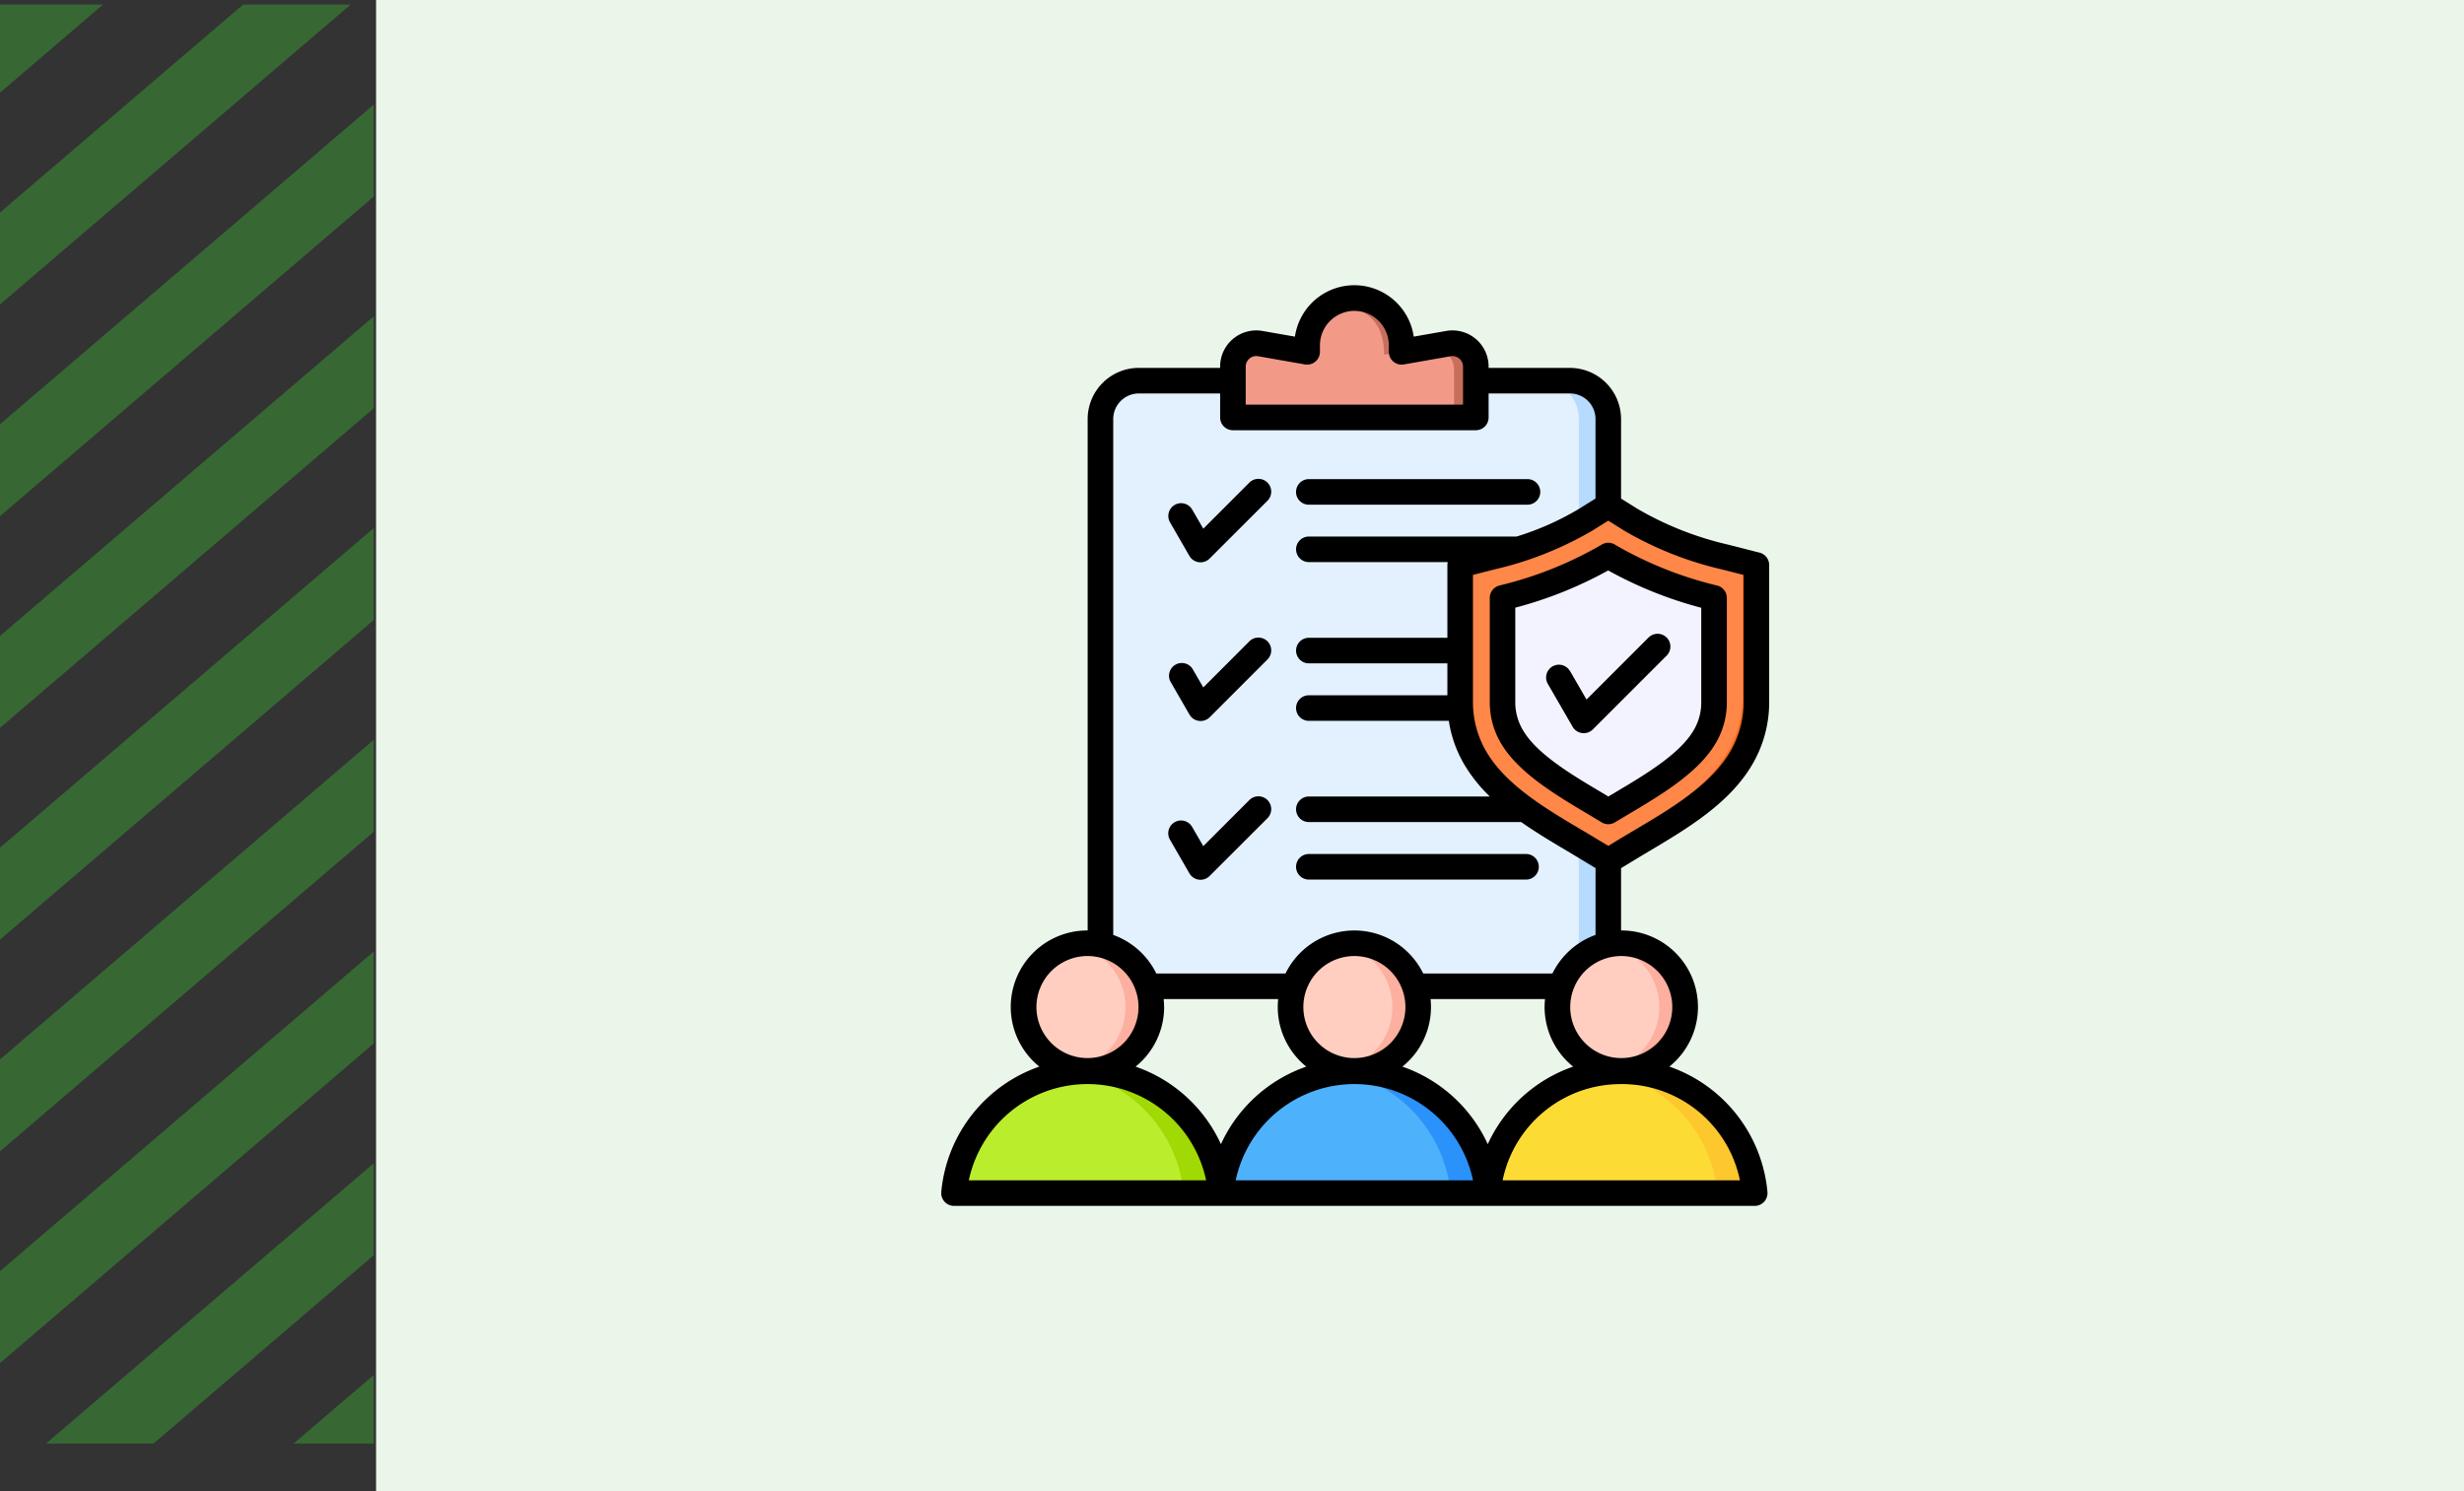<svg xmlns="http://www.w3.org/2000/svg" xmlns:xlink="http://www.w3.org/1999/xlink" width="190" height="115" viewBox="0 0 190 115">
  <rect x="0" y="0" width="190" height="115" fill="#333333" stroke="none"/>
  <defs>
    <clipPath id="clip-path">
      <rect id="Rectángulo_401573" data-name="Rectángulo 401573" width="28.836" height="111" fill="#3ba935"/>
    </clipPath>
    <clipPath id="clip-path-2">
      <rect id="Rectángulo_401572" data-name="Rectángulo 401572" width="72.283" height="262.133" fill="#3ba935"/>
    </clipPath>
    <clipPath id="clip-path-3">
      <rect id="Rectángulo_403337" data-name="Rectángulo 403337" width="71" height="71" transform="translate(249.051 3223.95)" fill="#3ba935" stroke="#707070" stroke-width="1"/>
    </clipPath>
  </defs>
  <g id="_32" data-name="32" transform="translate(-180 -3012.45)">
    <g id="Grupo_1101831" data-name="Grupo 1101831" transform="translate(180 3012.783)">
      <g id="Grupo_1099687" data-name="Grupo 1099687" clip-path="url(#clip-path)">
        <g id="Grupo_1099686" data-name="Grupo 1099686" transform="translate(-6.669 -55.037)" opacity="0.45" style="mix-blend-mode: multiply;isolation: isolate">
          <g id="Grupo_1099685" data-name="Grupo 1099685">
            <g id="Grupo_1099684" data-name="Grupo 1099684" clip-path="url(#clip-path-2)">
              <path id="Trazado_873516" data-name="Trazado 873516" d="M-.222,17.8,89.855-5.386,88.78.455-1.3,23.64Z" transform="matrix(0.898, -0.44, 0.44, 0.898, -7.635, 207.677)" fill="#3ba935"/>
              <path id="Trazado_873517" data-name="Trazado 873517" d="M-.222,17.8,89.855-5.386,88.78.455-1.3,23.64Z" transform="matrix(0.898, -0.44, 0.44, 0.898, -7.635, 191.348)" fill="#3ba935"/>
              <path id="Trazado_873518" data-name="Trazado 873518" d="M-.222,17.8,89.855-5.386,88.78.455-1.3,23.64Z" transform="matrix(0.898, -0.44, 0.44, 0.898, -7.635, 175.019)" fill="#3ba935"/>
              <path id="Trazado_873519" data-name="Trazado 873519" d="M-.222,17.8,89.855-5.386,88.78.455-1.3,23.64Z" transform="matrix(0.898, -0.44, 0.44, 0.898, -7.635, 158.69)" fill="#3ba935"/>
              <path id="Trazado_873520" data-name="Trazado 873520" d="M-.222,17.8,89.855-5.386,88.78.455-1.3,23.64Z" transform="matrix(0.898, -0.44, 0.44, 0.898, -7.635, 142.36)" fill="#3ba935"/>
              <path id="Trazado_873521" data-name="Trazado 873521" d="M-.222,17.8,89.855-5.386,88.78.455-1.3,23.64Z" transform="matrix(0.898, -0.44, 0.44, 0.898, -7.635, 126.031)" fill="#3ba935"/>
              <path id="Trazado_873522" data-name="Trazado 873522" d="M-.222,17.8,89.855-5.386,88.78.455-1.3,23.64Z" transform="matrix(0.898, -0.44, 0.44, 0.898, -7.635, 109.702)" fill="#3ba935"/>
              <path id="Trazado_873523" data-name="Trazado 873523" d="M-.222,17.8,89.855-5.386,88.78.455-1.3,23.64Z" transform="matrix(0.898, -0.44, 0.44, 0.898, -7.635, 93.373)" fill="#3ba935"/>
              <path id="Trazado_873524" data-name="Trazado 873524" d="M-.222,17.8,89.855-5.386,88.78.455-1.3,23.64Z" transform="matrix(0.898, -0.44, 0.44, 0.898, -7.635, 77.044)" fill="#3ba935"/>
              <path id="Trazado_873525" data-name="Trazado 873525" d="M-.222,17.8,89.855-5.386,88.78.455-1.3,23.64Z" transform="matrix(0.898, -0.44, 0.44, 0.898, -7.635, 60.715)" fill="#3ba935"/>
              <path id="Trazado_873526" data-name="Trazado 873526" d="M-.222,17.8,89.855-5.386,88.78.455-1.3,23.64Z" transform="translate(-7.635 44.385) rotate(-26.114)" fill="#3ba935"/>
            </g>
          </g>
        </g>
      </g>
      <rect id="Rectángulo_401574" data-name="Rectángulo 401574" width="161" height="115" transform="translate(29 -0.333)" fill="#ebf6ea"/>
    </g>
    <g id="Enmascarar_grupo_1098719" data-name="Enmascarar grupo 1098719" transform="translate(-0.051 -189.5)" clip-path="url(#clip-path-3)">
      <g id="protocolo" transform="translate(248.488 3223.387)">
        <rect id="Rectángulo_403410" data-name="Rectángulo 403410" width="39.162" height="46.711" rx="2.959" transform="translate(16.42 7.906)" fill="#b6dbff"/>
        <path id="Trazado_913069" data-name="Trazado 913069" d="M19.379,7.906H50.352a2.961,2.961,0,0,1,2.959,2.959V51.658a2.961,2.961,0,0,1-2.959,2.959H19.379a2.961,2.961,0,0,1-2.959-2.959V10.865a2.961,2.961,0,0,1,2.959-2.959Z" fill="#e3f1ff"/>
        <g id="Grupo_1101940" data-name="Grupo 1101940">
          <path id="Trazado_913070" data-name="Trazado 913070" d="M36,1.561a3.622,3.622,0,0,0-3.622,3.622v.5l-3.591-.628a1.792,1.792,0,0,0-2.1,1.765v3.9H45.314v-3.9a1.792,1.792,0,0,0-2.1-1.765l-3.591.628v-.5A3.622,3.622,0,0,0,36,1.561Z" fill="#c86f5c" fill-rule="evenodd"/>
          <path id="Trazado_913071" data-name="Trazado 913071" d="M32.379,5.183v.5l-3.591-.628a1.792,1.792,0,0,0-2.1,1.765v3.9h17V7.1a1.792,1.792,0,0,0-2.1-1.765l-1.965.343-.876.153-.46.08c.057-5-5.908-4.312-5.908-.731Z" fill="#f29988" fill-rule="evenodd"/>
          <path id="Trazado_913072" data-name="Trazado 913072" d="M57.31,18.64a26.213,26.213,0,0,0,7.234,2.872L67,22.139V32.675a8.484,8.484,0,0,1-1.2,4.4c-1.832,3.084-5.532,5.04-8.531,6.853l-1.69,1.021-1.69-1.021c-3-1.813-6.7-3.769-8.531-6.853a8.485,8.485,0,0,1-1.2-4.4V22.139l2.458-.627a26.215,26.215,0,0,0,7.234-2.872l1.73-1.08,1.73,1.08Z" fill="#f2671f" fill-rule="evenodd"/>
          <path id="Trazado_913073" data-name="Trazado 913073" d="M57.31,18.64a26.213,26.213,0,0,0,7.234,2.872l1.4.358V32.252a8.484,8.484,0,0,1-1.2,4.4c-1.832,3.084-5.532,5.04-8.531,6.853l-1.511.913-.812-.491c-3-1.813-6.7-3.769-8.531-6.853a8.485,8.485,0,0,1-1.2-4.4V22.14l2.458-.627a26.215,26.215,0,0,0,7.234-2.872l1.73-1.08,1.73,1.08Z" fill="#ff8748" fill-rule="evenodd"/>
          <path id="Trazado_913074" data-name="Trazado 913074" d="M56.582,61.183a10.327,10.327,0,0,1,10.284,9.388H46.3A10.327,10.327,0,0,1,56.582,61.183Z" fill="#fdc72e" fill-rule="evenodd"/>
          <path id="Trazado_913075" data-name="Trazado 913075" d="M64,70.571H46.3a10.329,10.329,0,0,1,9.321-9.344A10.625,10.625,0,0,1,64,70.571Z" fill="#fcdb35" fill-rule="evenodd"/>
        </g>
        <circle id="Elipse_11560" data-name="Elipse 11560" cx="4.918" cy="4.918" r="4.918" transform="matrix(0.994, -0.109, 0.109, 0.994, 51.149, 51.884)" fill="#fdb0a0"/>
        <path id="Trazado_913076" data-name="Trazado 913076" d="M55.586,61.049a4.919,4.919,0,0,1,0-9.634,4.919,4.919,0,0,1,0,9.634Z" fill="#ffcec0" fill-rule="evenodd"/>
        <path id="Trazado_913077" data-name="Trazado 913077" d="M36,61.183a10.327,10.327,0,0,1,10.284,9.388H25.717A10.327,10.327,0,0,1,36,61.183Z" fill="#2a92fa" fill-rule="evenodd"/>
        <path id="Trazado_913078" data-name="Trazado 913078" d="M43.42,70.571h-17.7a10.329,10.329,0,0,1,9.321-9.344,10.625,10.625,0,0,1,8.382,9.344Z" fill="#4eb1fc" fill-rule="evenodd"/>
        <circle id="Elipse_11561" data-name="Elipse 11561" cx="4.919" cy="4.919" r="4.919" transform="matrix(0.984, -0.179, 0.179, 0.984, 30.28, 52.288)" fill="#fdb0a0"/>
        <path id="Trazado_913079" data-name="Trazado 913079" d="M35.005,61.049a4.919,4.919,0,0,1,0-9.634,4.919,4.919,0,0,1,0,9.634Z" fill="#ffcec0" fill-rule="evenodd"/>
        <path id="Trazado_913080" data-name="Trazado 913080" d="M15.42,61.183A10.327,10.327,0,0,1,25.7,70.571H5.136A10.327,10.327,0,0,1,15.42,61.183Z" fill="#a0d904" fill-rule="evenodd"/>
        <path id="Trazado_913081" data-name="Trazado 913081" d="M22.839,70.571H5.136a10.329,10.329,0,0,1,9.321-9.344,10.625,10.625,0,0,1,8.382,9.344Z" fill="#baed2c" fill-rule="evenodd"/>
        <circle id="Elipse_11562" data-name="Elipse 11562" cx="4.919" cy="4.919" r="4.919" transform="matrix(0.984, -0.179, 0.179, 0.984, 9.695, 52.285)" fill="#fdb0a0"/>
        <path id="Trazado_913082" data-name="Trazado 913082" d="M14.425,61.049a4.919,4.919,0,0,1,0-9.634,4.919,4.919,0,0,1,0,9.634Z" fill="#ffcec0" fill-rule="evenodd"/>
        <path id="Trazado_913083" data-name="Trazado 913083" d="M47.425,24.677c-.33.092-.632.172-.9.241v8a5.212,5.212,0,0,0,.743,2.737c1.385,2.332,4.991,4.374,7.568,5.932.242-.146.492-.3.747-.446l.45-.365-8.605-16.1Z" fill="#f2671f" fill-rule="evenodd"/>
        <path id="Trazado_913084" data-name="Trazado 913084" d="M55.58,21.41a30.26,30.26,0,0,1-8.156,3.267v8a5.212,5.212,0,0,0,.743,2.737C49.553,37.744,53,39.58,55.58,41.138c2.577-1.558,6.028-3.394,7.413-5.726a5.212,5.212,0,0,0,.743-2.737v-8A30.261,30.261,0,0,1,55.58,21.41Z" fill="#f3f3ff" fill-rule="evenodd"/>
        <path id="Trazado_913085" data-name="Trazado 913085" d="M52.637,30.341a.986.986,0,1,0-1.707.986l1.9,3.286a.985.985,0,0,0,.726.484.932.932,0,0,0,.13.009.986.986,0,0,0,.7-.289l5.693-5.692a.986.986,0,0,0-1.395-1.395l-4.784,4.784-1.255-2.173Zm2.941-7.78a31.086,31.086,0,0,0,7.169,2.874v7.24a4.2,4.2,0,0,1-.6,2.233c-1.087,1.831-3.744,3.406-6.087,4.8l-.478.283L55.1,39.7c-2.344-1.391-5-2.966-6.087-4.8a4.2,4.2,0,0,1-.606-2.233v-7.24a31.082,31.082,0,0,0,7.17-2.874Zm.522-1.987a29.154,29.154,0,0,0,7.877,3.148.986.986,0,0,1,.743.955v8a6.168,6.168,0,0,1-.881,3.24c-1.344,2.263-4.23,3.975-6.777,5.486-.334.2-.661.392-.974.581a.983.983,0,0,1-1.02,0Q54.6,41.7,54.1,41.4c-2.547-1.511-5.433-3.223-6.778-5.486a6.175,6.175,0,0,1-.881-3.24v-8a.986.986,0,0,1,.742-.955,29.166,29.166,0,0,0,7.878-3.148.984.984,0,0,1,1.044,0ZM54.592,50.666a5.943,5.943,0,0,0-3.322,2.976H41.308a5.906,5.906,0,0,0-10.619,0H20.727a5.939,5.939,0,0,0-3.322-2.976V10.879a1.976,1.976,0,0,1,1.974-1.972h6.269v1.849a.986.986,0,0,0,.986.987H45.364a.986.986,0,0,0,.986-.987V8.906H52.62a1.975,1.975,0,0,1,1.973,1.972v6.133l-1.266.79a21.726,21.726,0,0,1-4.818,2.14H32.49a.986.986,0,1,0,0,1.972H43.2a.988.988,0,0,0-.029.224V27.75H32.49a.986.986,0,0,0,0,1.972H43.171v2.461H32.49a.986.986,0,0,0,0,1.973H43.282a9.415,9.415,0,0,0,1.229,3.426,11.706,11.706,0,0,0,1.934,2.408H32.49a.986.986,0,0,0,0,1.972H48.863c1.154.81,2.367,1.532,3.518,2.216q.509.3,1,.6l1.215.734v5.156Zm1.988,1.628a3.935,3.935,0,1,0,3.934,3.936A3.94,3.94,0,0,0,56.581,52.293Zm0,9.876a9.288,9.288,0,0,0-9.15,7.422h18.3A9.292,9.292,0,0,0,56.581,62.169ZM45.149,69.591a9.351,9.351,0,0,0-18.3,0Zm-20.58,0a9.351,9.351,0,0,0-18.3,0h18.3ZM39.935,56.229A3.935,3.935,0,1,0,36,60.164a3.941,3.941,0,0,0,3.936-3.935Zm1.972,0a5.961,5.961,0,0,0-.033-.616H50.7a5.96,5.96,0,0,0-.033.616,5.9,5.9,0,0,0,2.2,4.593,11.322,11.322,0,0,0-6.582,5.98,11.322,11.322,0,0,0-6.582-5.98A5.9,5.9,0,0,0,41.907,56.229Zm-20.582,0a5.961,5.961,0,0,0-.032-.616h8.83c-.02.2-.031.407-.031.616a5.9,5.9,0,0,0,2.2,4.593,11.317,11.317,0,0,0-6.582,5.98,11.325,11.325,0,0,0-6.58-5.98,5.9,5.9,0,0,0,2.2-4.593Zm-9.842,0a3.935,3.935,0,1,0,3.934-3.936,3.939,3.939,0,0,0-3.934,3.936ZM27.62,9.77H44.378V6.836a.815.815,0,0,0-.956-.8l-3.61.632a.986.986,0,0,1-1.156-.972v-.5a2.656,2.656,0,1,0-5.312,0v.5a.987.987,0,0,1-1.156.972l-3.611-.632a.817.817,0,0,0-.957.8Zm29.166,9.706A26.85,26.85,0,0,0,64.3,22.467l1.716.437v9.77a7.533,7.533,0,0,1-1.062,3.9c-1.5,2.532-4.521,4.327-7.183,5.909q-.515.306-1.01.6l-1.18.713L54.4,43.088c-.33-.2-.668-.4-1.01-.6-2.662-1.583-5.68-3.377-7.185-5.909a7.545,7.545,0,0,1-1.062-3.9V22.9l1.716-.437a26.827,26.827,0,0,0,7.513-2.992l1.207-.754ZM56.564,45.51v4.811h.016a5.9,5.9,0,0,1,3.709,10.5,11.326,11.326,0,0,1,7.563,9.668.988.988,0,0,1-.983,1.074H5.128a.987.987,0,0,1-.983-1.074,11.326,11.326,0,0,1,7.563-9.668,5.9,5.9,0,0,1,3.709-10.5h.016V10.879a3.95,3.95,0,0,1,3.946-3.945h6.269v-.1a2.787,2.787,0,0,1,3.268-2.747l2.5.437a4.629,4.629,0,0,1,9.162,0l2.5-.437A2.788,2.788,0,0,1,46.35,6.836v.1h6.269a3.949,3.949,0,0,1,3.945,3.945v6.133l1.266.79a24.917,24.917,0,0,0,6.954,2.753l2.46.627a.985.985,0,0,1,.741.955V32.674a9.478,9.478,0,0,1-1.338,4.908c-1.761,2.964-5.007,4.894-7.872,6.6-.338.2-.672.4-1,.6l-1.213.734ZM27.9,40.266,24.35,43.818,23.5,42.356a.986.986,0,1,0-1.707.986l1.486,2.576a.989.989,0,0,0,.726.485,1.018,1.018,0,0,0,.13.008.99.99,0,0,0,.7-.289L29.3,41.66A.986.986,0,0,0,27.9,40.266Zm0-12.241L24.35,31.578,23.5,30.115A.986.986,0,0,0,21.8,31.1l1.486,2.575a.989.989,0,0,0,.726.485,1.017,1.017,0,0,0,.13.008.99.99,0,0,0,.7-.289L29.3,29.419A.986.986,0,0,0,27.9,28.025Zm0-12.241L24.35,19.337,23.5,17.874a.986.986,0,1,0-1.707.987l1.486,2.575a.986.986,0,0,0,.726.485.925.925,0,0,0,.13.009.994.994,0,0,0,.7-.289L29.3,17.179A.986.986,0,0,0,27.9,15.784ZM49.235,44.425H32.489a.986.986,0,1,0,0,1.972H49.235a.986.986,0,1,0,0-1.972ZM31.5,16.5a.986.986,0,0,0,.986.986H49.347a.986.986,0,0,0,0-1.973H32.489a.986.986,0,0,0-.986.987Z" fill-rule="evenodd"/>
      </g>
    </g>
  </g>
</svg>
